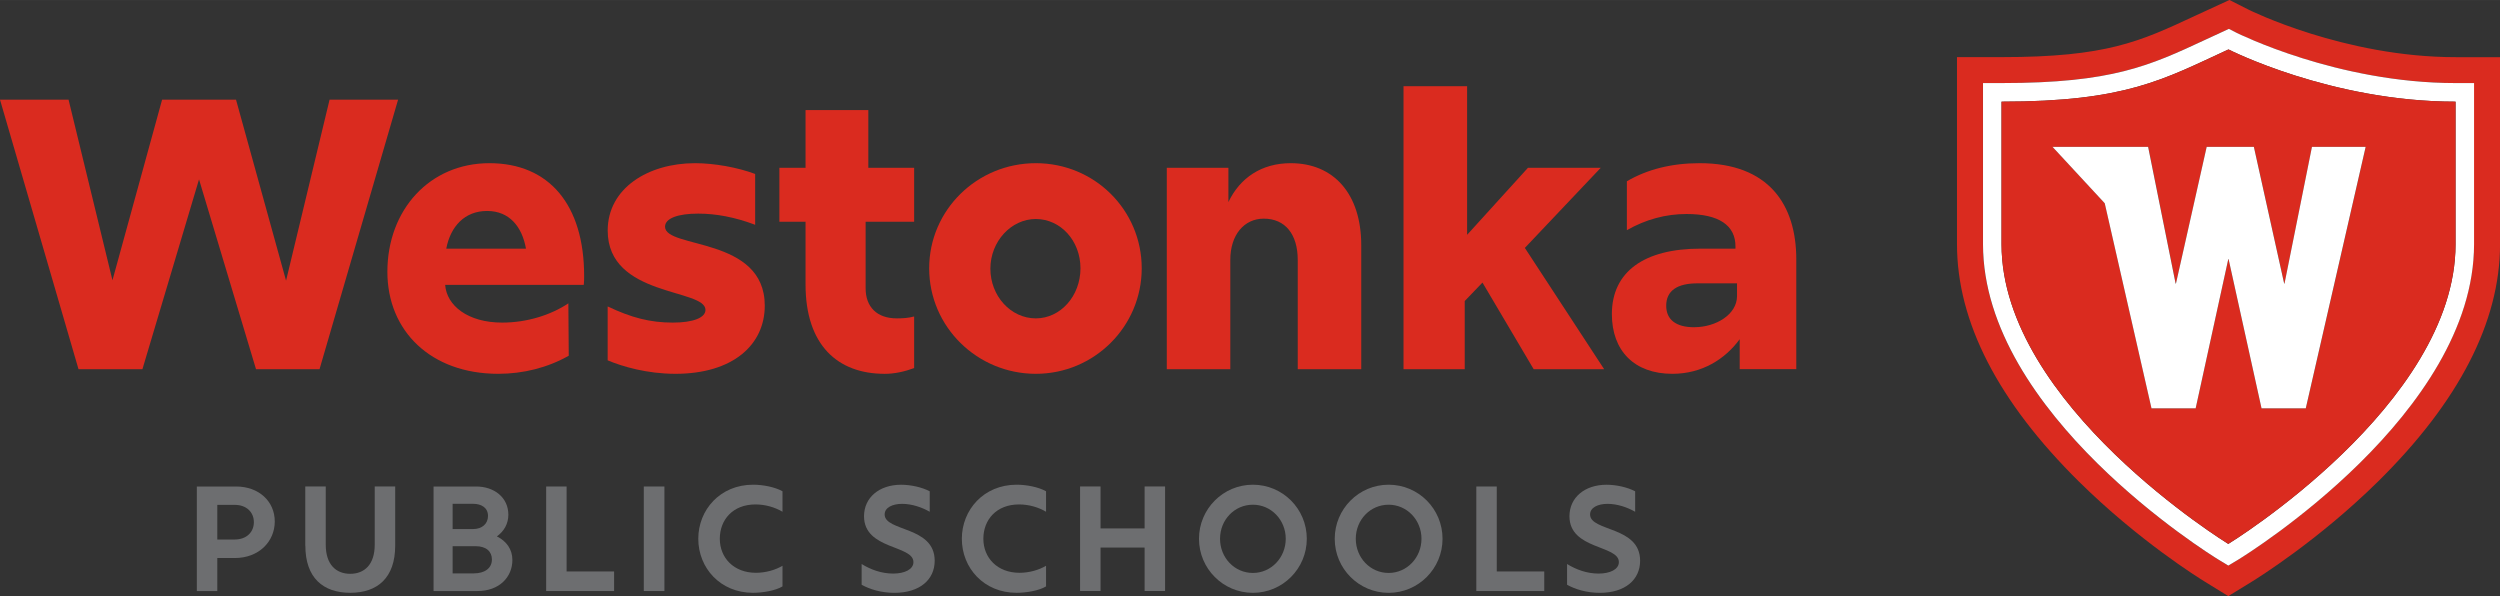 <?xml version="1.0" encoding="UTF-8"?><svg id="a" xmlns="http://www.w3.org/2000/svg" width="8.89in" height="2.12in" viewBox="0 0 640 152.61"><rect x="0" y="0" width="640" height="152.61" fill="#333333" stroke="none"/><path d="M50.39,124.54h10.05c5.85,0,9.9,3.82,9.9,8.95s-4.05,9.36-10.24,9.36h-4.47v8.45h-5.24v-26.76ZM60.1,138.11c2.98,0,4.89-1.87,4.89-4.44s-1.91-4.43-4.89-4.43h-4.47v8.87h4.47Z" fill="#6d6e70" stroke-width="0"/><path d="M78.15,139.67v-15.14h5.24v14.91c0,5.12,2.67,7.45,6.27,7.45s6.27-2.33,6.27-7.45v-14.91h5.24v15.14c0,8.26-4.55,12.08-11.5,12.08s-11.5-3.82-11.5-12.08Z" fill="#6d6e70" stroke-width="0"/><path d="M110.99,124.54h10.89c4.66,0,8.26,2.83,8.26,7.23,0,2.29-1.11,4.24-2.94,5.54,2.45,1.22,3.97,3.29,3.97,6.04,0,4.36-3.32,7.95-8.94,7.95h-11.24v-26.76ZM121.15,135.43c2.25,0,3.78-1.34,3.78-3.36,0-2.14-1.76-3.1-3.78-3.1h-5.28v6.46h5.28ZM121.3,146.78c2.71,0,4.63-1.26,4.63-3.56,0-2.03-1.45-3.4-4.17-3.4h-5.89v6.96h5.43Z" fill="#6d6e70" stroke-width="0"/><path d="M139.81,124.54h5.24v21.75h12.16v5.01h-17.39v-26.76Z" fill="#6d6e70" stroke-width="0"/><path d="M164.81,124.54h5.28v26.76h-5.28v-26.76Z" fill="#6d6e70" stroke-width="0"/><path d="M178.76,137.92c0-7.38,5.58-13.84,14.03-13.84,2.48,0,5.54.57,7.53,1.68v5.24c-1.95-1.15-4.39-1.87-6.92-1.87-5.81,0-9.13,3.94-9.13,8.79s3.55,8.71,9.25,8.71c2.45,0,4.93-.69,6.8-1.8v5.28c-1.8,1.11-5.12,1.64-7.57,1.64-8.33,0-13.99-6.34-13.99-13.84Z" fill="#6d6e70" stroke-width="0"/><path d="M220.58,149.69v-5.31c2.33,1.45,5.12,2.45,8.06,2.45s5.2-1.07,5.2-2.94c0-4.4-12.65-3.14-12.65-11.74,0-4.78,3.9-8.06,9.48-8.06,2.45,0,5.31.61,7.34,1.68v5.24c-1.99-1.15-4.59-2.03-7.07-2.03s-4.47.96-4.47,2.71c0,4.43,12.81,2.94,12.81,11.85,0,4.85-3.82,8.22-10.32,8.22-3.4,0-6.31-.92-8.37-2.06Z" fill="#6d6e70" stroke-width="0"/><path d="M246.23,137.92c0-7.38,5.58-13.84,14.03-13.84,2.48,0,5.54.57,7.53,1.68v5.24c-1.95-1.15-4.39-1.87-6.92-1.87-5.81,0-9.13,3.94-9.13,8.79s3.55,8.71,9.25,8.71c2.45,0,4.93-.69,6.8-1.8v5.28c-1.8,1.11-5.12,1.64-7.57,1.64-8.33,0-13.99-6.34-13.99-13.84Z" fill="#6d6e70" stroke-width="0"/><path d="M293.02,140.17h-11.28v11.12h-5.24v-26.76h5.24v10.74h11.28v-10.74h5.24v26.76h-5.24v-11.12Z" fill="#6d6e70" stroke-width="0"/><path d="M306.94,137.92c0-7.61,6.16-13.84,13.8-13.84s13.8,6.19,13.8,13.84-6.19,13.84-13.8,13.84-13.8-6.19-13.8-13.84ZM320.74,146.67c4.7,0,8.41-3.94,8.41-8.75s-3.71-8.72-8.41-8.72-8.41,3.86-8.41,8.72,3.71,8.75,8.41,8.75Z" fill="#6d6e70" stroke-width="0"/><path d="M341.69,137.92c0-7.61,6.16-13.84,13.8-13.84s13.8,6.19,13.8,13.84-6.19,13.84-13.8,13.84-13.8-6.19-13.8-13.84ZM355.49,146.67c4.7,0,8.41-3.94,8.41-8.75s-3.71-8.72-8.41-8.72-8.41,3.86-8.41,8.72,3.71,8.75,8.41,8.75Z" fill="#6d6e70" stroke-width="0"/><path d="M377.93,124.54h5.24v21.75h12.16v5.01h-17.39v-26.76Z" fill="#6d6e70" stroke-width="0"/><path d="M401.17,149.69v-5.31c2.33,1.45,5.12,2.45,8.06,2.45s5.2-1.07,5.2-2.94c0-4.4-12.65-3.14-12.65-11.74,0-4.78,3.9-8.06,9.48-8.06,2.45,0,5.31.61,7.34,1.68v5.24c-1.99-1.15-4.59-2.03-7.07-2.03s-4.47.96-4.47,2.71c0,4.43,12.81,2.94,12.81,11.85,0,4.85-3.82,8.22-10.32,8.22-3.4,0-6.31-.92-8.37-2.06Z" fill="#6d6e70" stroke-width="0"/><path d="M0,25.51h17.55l11.24,46.23,12.71-46.23h18.92l12.81,46.33,11.14-46.33h17.54l-20.11,69h-16.26l-14.59-48.59-14.49,48.59h-16.36L0,25.51Z" fill="#da2b1f" stroke-width="0"/><path d="M99.17,69.57c0-15.87,10.84-27.8,26.12-27.8s24.25,10.64,24.25,28.88c0,.69,0,1.58-.1,2.27h-35.48c.39,5.32,5.82,9.66,14.59,9.66,6.41,0,12.52-1.97,16.95-4.93l.1,13.41c-5.42,3.06-11.63,4.63-18.04,4.63-17.25,0-28.39-10.94-28.39-26.12ZM134.65,63.66c-.99-5.62-4.24-9.66-9.96-9.66s-9.36,3.94-10.45,9.66h20.4Z" fill="#da2b1f" stroke-width="0"/><path d="M155.56,92.24v-13.8c6.01,2.86,10.84,4.14,16.66,4.14,5.32,0,8.38-1.28,8.38-3.25,0-5.52-25.03-3.25-25.03-20.31,0-10.84,10.35-17.25,22.37-17.25,4.93,0,10.94,1.09,15.38,2.76v13.01c-5.22-1.97-10.05-2.86-14.59-2.86-5.13,0-8.48,1.18-8.48,3.35,0,5.72,25.53,2.46,25.53,20.21,0,10.05-8.18,17.45-22.87,17.45-7.29,0-13.6-1.87-17.35-3.45Z" fill="#da2b1f" stroke-width="0"/><path d="M226.43,95.69c-11.93,0-20.21-7.29-20.21-22.87v-16.06h-6.7v-13.8h6.7v-14.78h16.07v14.78h11.73v13.8h-12.42v17.05c0,4.73,2.86,7.69,7.98,7.69,1.58,0,3.05-.1,4.44-.49v13.21c-2.37.89-5.03,1.48-7.59,1.48Z" fill="#da2b1f" stroke-width="0"/><path d="M237.87,68.68c0-14.88,12.22-26.91,27.3-26.91s27.11,12.03,27.11,26.91-12.12,27.01-27.11,27.01-27.3-12.02-27.3-27.01ZM265.17,81.5c6.31,0,11.43-5.72,11.43-12.82s-5.13-12.62-11.43-12.62-11.63,5.72-11.63,12.72,5.22,12.72,11.63,12.72Z" fill="#da2b1f" stroke-width="0"/><path d="M323.53,55.97c-5.03,0-8.57,4.14-8.57,10.55v27.99h-16.26v-51.55h15.77v8.77c2.96-6.21,8.48-9.96,15.97-9.96,10.94,0,18.04,7.79,18.04,21v31.74h-16.26v-27.99c0-6.6-3.25-10.55-8.68-10.55Z" fill="#da2b1f" stroke-width="0"/><path d="M359.32,22.06h16.26v38.05l15.57-17.15h18.63l-19.42,20.5,20.3,31.05h-18.04l-13.11-22.18-4.54,4.73v17.45h-15.67V22.06Z" fill="#da2b1f" stroke-width="0"/><path d="M445.37,86.82c-3.75,5.13-9.66,8.87-17.25,8.87-9.76,0-15.48-5.92-15.48-15.28,0-10.94,8.38-16.76,22.67-16.76h8.97v-.59c0-5.32-4.14-8.28-12.52-8.28-5.32,0-10.45,1.38-15.28,4.14v-12.52c5.22-3.05,11.43-4.63,18.63-4.63,17.64,0,24.74,10.55,24.74,24.64v28.09h-14.49v-7.69ZM433.74,83.76c5.52,0,10.94-3.25,10.94-7.98v-3.25h-10.15c-5.13,0-7.98,1.87-7.98,5.72,0,3.55,2.46,5.52,7.19,5.52Z" fill="#da2b1f" stroke-width="0"/><path d="M628.62,14.63c-28.49,0-52.73-12.03-52.94-12.14l-4.94-2.5-8.86,4.08c-14.1,6.58-22.61,10.55-49.48,10.55h-11.41v47.9c0,19.87,10.52,40.3,31.22,60.76,15.25,15.06,30.58,24.62,32.3,25.67l5.93,3.65,5.96-3.65c1.69-1.05,17.08-10.63,32.33-25.64,20.75-20.46,31.28-40.92,31.28-60.78V14.63h-11.38ZM633.34,62.53c0,43.28-57.97,79.26-60.41,80.76l-2.5,1.5-2.47-1.5c-2.47-1.5-60.33-37.48-60.33-80.76V21.26h4.75c28.35,0,37.88-4.43,52.27-11.14l5.93-2.74,2.04,1.05c.27.11,25.64,12.83,55.98,12.83h4.73v41.27Z" fill="#da2b1f" stroke-width="0"/><path d="M628.62,21.26c-30.34,0-55.71-12.73-55.98-12.83l-2.04-1.05-5.93,2.74c-14.39,6.71-23.92,11.14-52.27,11.14h-4.75v41.27c0,43.28,57.86,79.26,60.33,80.76l2.47,1.5,2.5-1.5c2.44-1.5,60.41-37.48,60.41-80.76V21.26h-4.73ZM628.62,62.53c0,41.1-58.18,76.71-58.18,76.71,0,0-58.05-35.6-58.05-76.71V26.02c31.92,0,41.48-5.72,58.1-13.37,0,0,26.18,13.37,58.13,13.37v36.51Z" fill="#fff" stroke-width="0"/><path d="M570.49,12.65c-16.62,7.65-26.18,13.37-58.1,13.37v36.51c0,41.1,58.05,76.71,58.05,76.71,0,0,58.18-35.6,58.18-76.71V26.02c-31.95,0-58.13-13.37-58.13-13.37ZM590.28,104.52h-11.33l-8.43-38.18h-.08l-8.35,38.18h-11.3l-11.97-52.49-13.37-14.44h24.49l7.03,35.01h.08l7.87-35.01h12.08l7.76,35.01h.08l7.03-35.01h13.75l-15.33,66.93Z" fill="#da2b1f" stroke-width="0"/><polygon points="605.61 37.59 590.28 104.52 578.95 104.52 570.52 66.34 570.44 66.34 562.09 104.52 550.78 104.52 538.81 52.03 525.44 37.59 549.92 37.59 556.96 72.6 557.04 72.6 564.91 37.59 576.99 37.59 584.75 72.6 584.83 72.6 591.86 37.59 605.61 37.59" fill="#fff" stroke-width="0"/></svg>